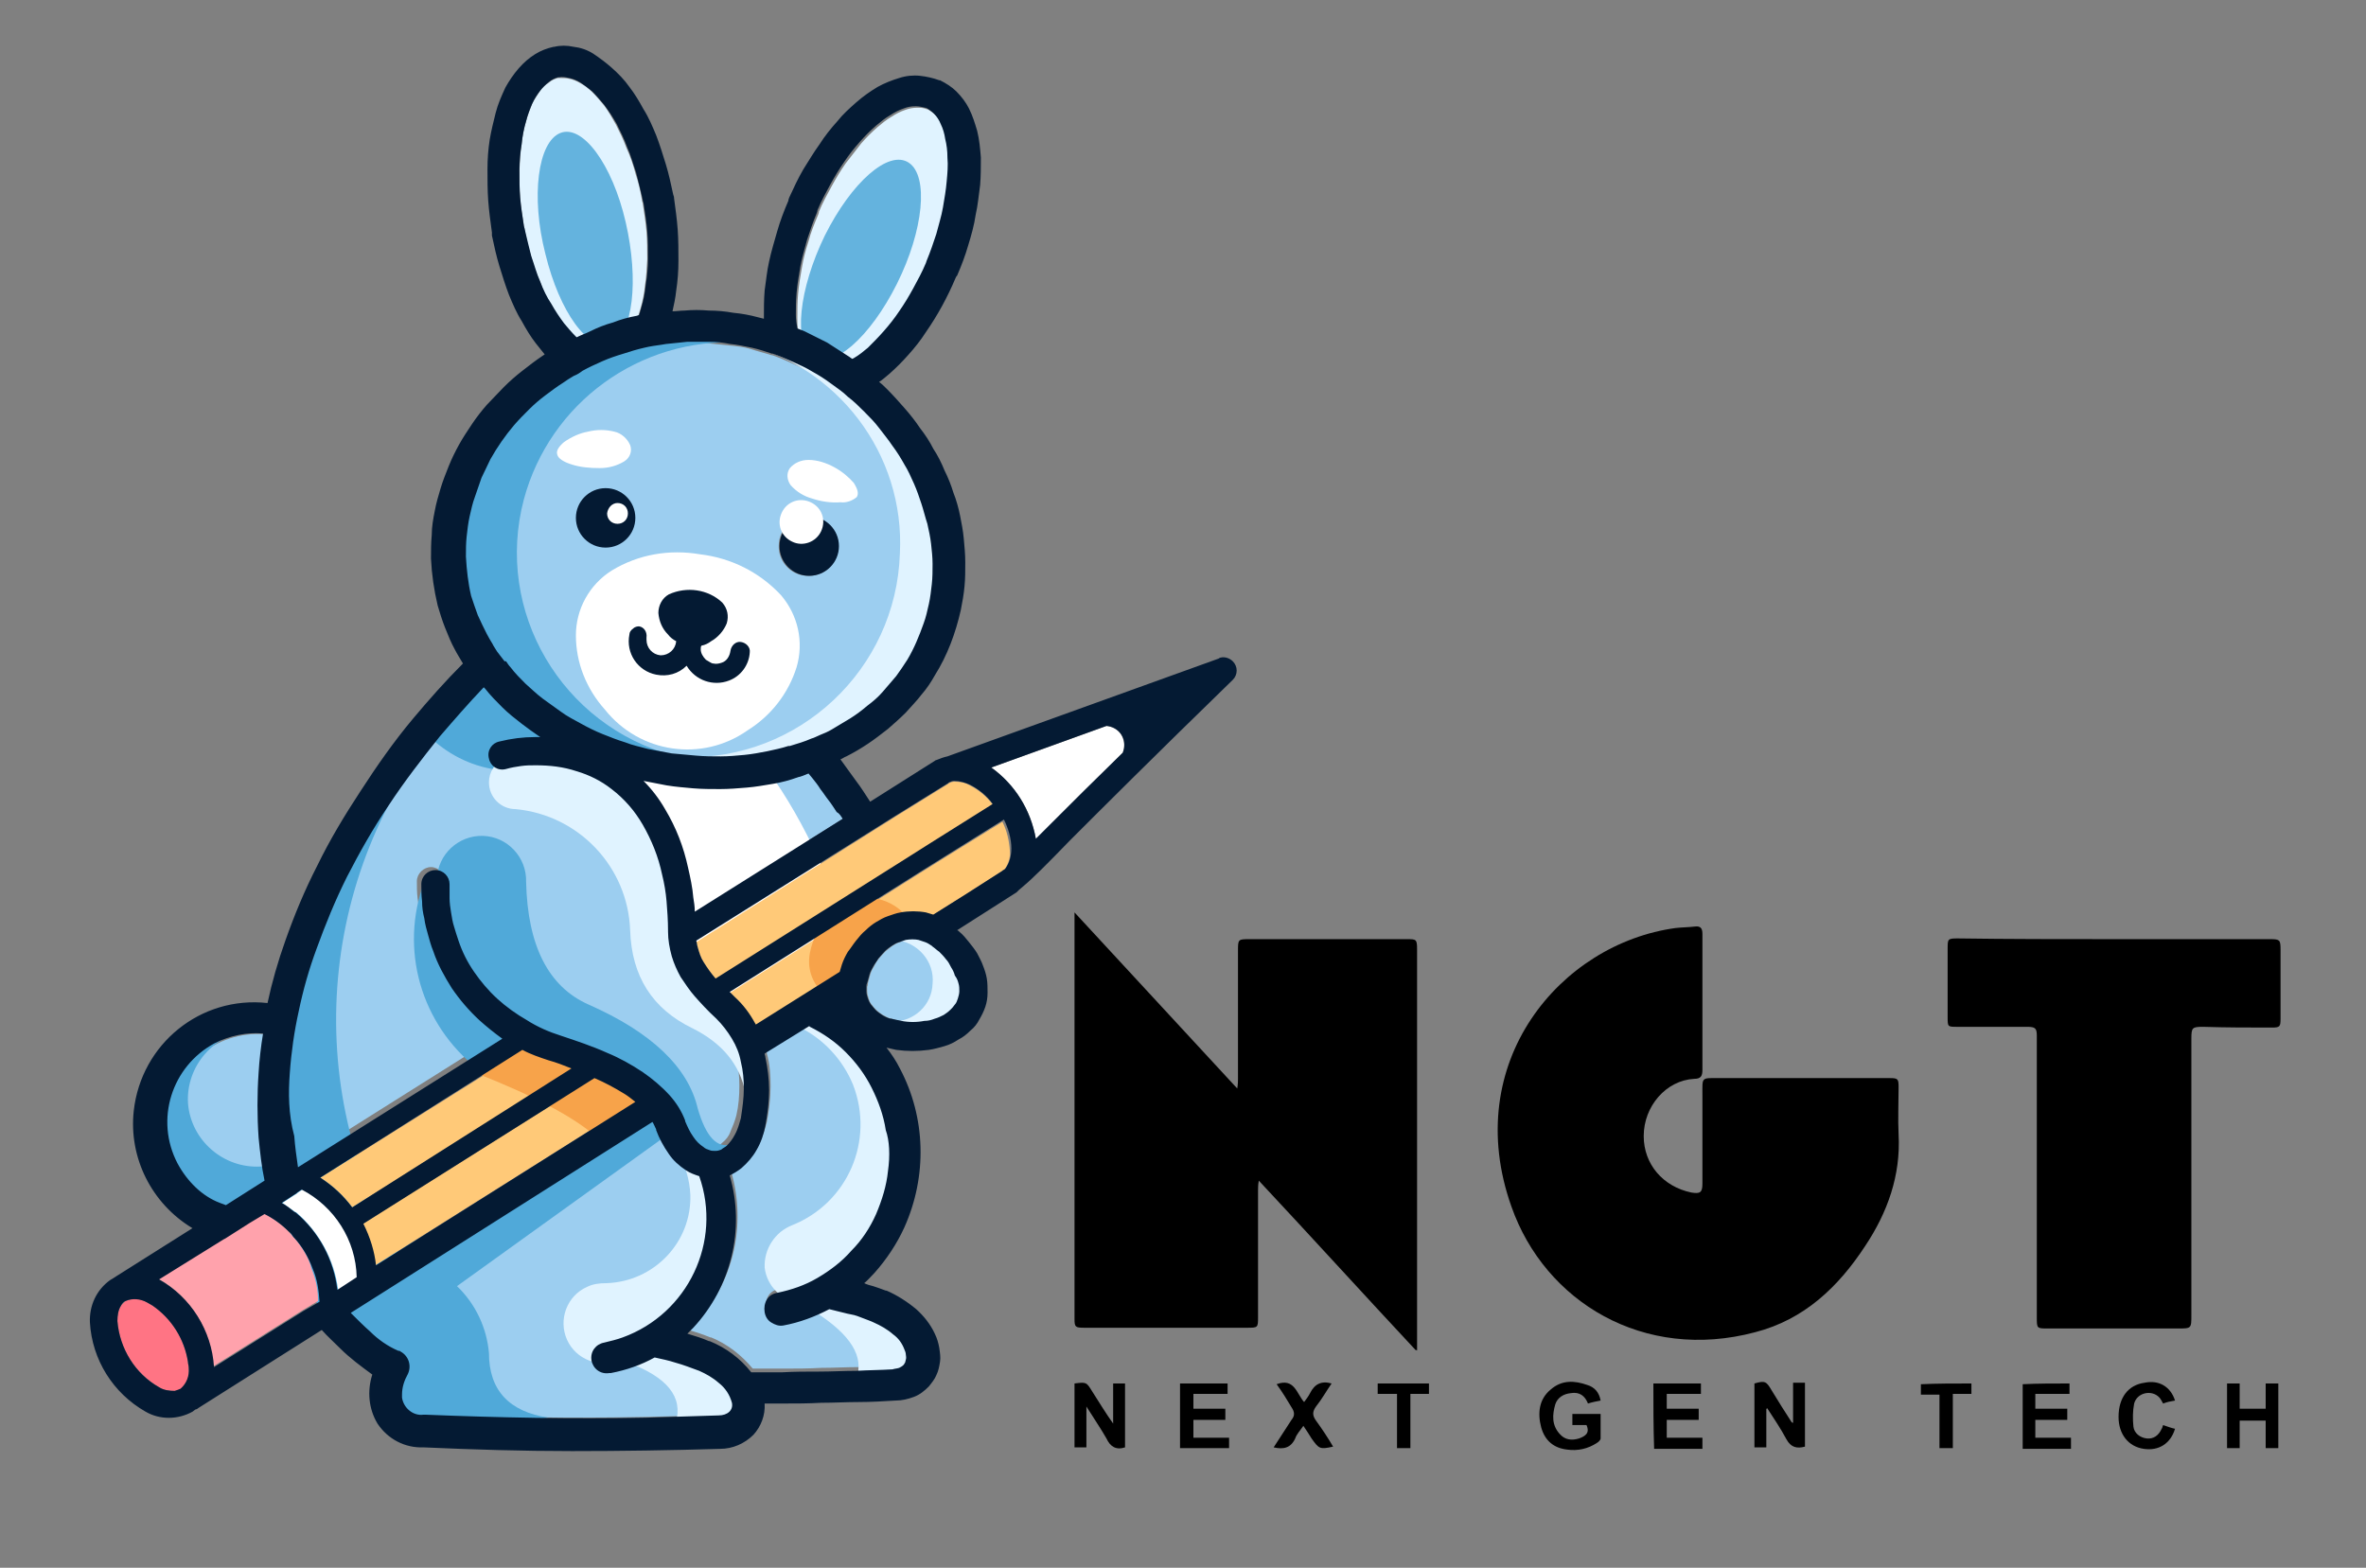 <?xml version="1.0" encoding="utf-8"?>
<!-- Generator: Adobe Illustrator 26.0.2, SVG Export Plug-In . SVG Version: 6.00 Build 0)  -->
<svg version="1.1" id="Layer_1" xmlns="http://www.w3.org/2000/svg" xmlns:xlink="http://www.w3.org/1999/xlink" x="0px" y="0px"
	 viewBox="0 0 318.4 211" style="enable-background:new 0 0 318.4 211;" xml:space="preserve">
<rect x="0" y="0" width="318.4" height="211" fill="#808080" stroke="none"/>
<style type="text/css">
	.st0{fill:#9CCEF0;}
	.st1{fill-rule:evenodd;clip-rule:evenodd;fill:#FFFFFF;}
	.st2{fill:#041A33;}
	.st3{fill-rule:evenodd;clip-rule:evenodd;fill:#50A9D9;}
	.st4{fill-rule:evenodd;clip-rule:evenodd;fill:#E0F3FF;}
	.st5{fill:#E0F3FF;}
	.st6{fill-rule:evenodd;clip-rule:evenodd;fill:#64B3DE;}
	.st7{fill:#FFC978;}
	.st8{fill:#FF7484;}
	.st9{fill:#FFFFFF;}
	.st10{fill:#FFA2AC;}
	.st11{fill-rule:evenodd;clip-rule:evenodd;fill:#F7A34A;}
</style>
<path class="st0" d="M111.7,107.7c-0.4-0.5-0.7-1-1.1-1.5s-0.8-1-1.1-1.5L109,104c-0.5,0.2-0.9,0.3-1.4,0.5
	c-1.1,0.3-2.3,0.6-3.4,0.9c-1.2,0.2-2.3,0.4-3.5,0.5s-2.4,0.2-3.6,0.2s-2.4,0-3.6-0.1s-2.4-0.2-3.6-0.4c-1-0.1-2.1-0.3-3.1-0.6
	c1.1,1.1,2.1,2.4,2.9,3.8c1.4,2.4,2.5,5.1,3.1,7.9c0.3,1.3,0.5,2.7,0.7,4c0.1,0.6,0.1,1.3,0.2,1.9l19.9-12.5c-0.2-0.3-0.4-0.6-0.6-1
	C112.4,108.7,112,108.2,111.7,107.7L111.7,107.7z"/>
<path class="st0" d="M39.5,156.7L67,139.4c-1.1-0.7-2.1-1.6-3.1-2.5c-1.4-1.3-2.6-2.7-3.7-4.3c-1-1.6-1.9-3.2-2.5-5
	c-0.3-0.7-0.5-1.4-0.7-2.2c-0.2-0.7-0.4-1.5-0.5-2.2c-0.1-0.8-0.2-1.5-0.3-2.3s-0.1-1.5-0.1-2.3c0-1,0.9-1.9,1.9-1.9
	s1.9,0.9,1.9,1.9v0.7c0,0.4,0,0.8,0,1.2c0,0.6,0.1,1.3,0.2,1.9c0.1,0.6,0.2,1.3,0.4,1.9s0.4,1.2,0.6,1.9c0.5,1.5,1.3,2.9,2.1,4.2
	c0.9,1.3,1.9,2.5,3.1,3.6s2.6,2.1,4,2.9c1.5,0.9,3,1.6,4.6,2.1l0,0c2.1,0.6,4.2,1.4,6.2,2.3c1.7,0.7,3.3,1.6,4.8,2.6
	c1.3,0.9,2.6,1.9,3.6,3.1c0.9,1,1.6,2.2,2.1,3.4v0.1c0.3,0.8,0.6,1.5,1.1,2.1c0.4,0.5,0.9,1,1.4,1.4c0.3,0.2,0.5,0.3,0.8,0.4
	c0.3,0.1,0.5,0.1,0.8,0.1s0.5-0.1,0.8-0.2c0.3-0.1,0.5-0.3,0.7-0.5c0.5-0.4,0.9-0.9,1.1-1.5c0.3-0.7,0.6-1.4,0.8-2.2
	c0.3-1.3,0.4-2.6,0.4-4c0-1.2-0.1-2.4-0.4-3.6c-0.3-1.1-0.7-2.1-1.2-3.1c-0.6-1-1.3-1.9-2.1-2.7c-1.1-1.1-2.1-2.1-2.9-3
	c-0.7-0.8-1.4-1.7-1.9-2.6c-0.5-0.9-0.9-1.8-1.2-2.8c-0.3-1.1-0.4-2.2-0.5-3.3v-0.1c0-1.4-0.1-2.7-0.2-4c-0.1-1.2-0.3-2.4-0.6-3.6
	c-0.5-2.3-1.4-4.6-2.5-6.6c-1.1-1.8-2.5-3.5-4.2-4.8c-1.4-1.1-3-1.9-4.7-2.4c-1.8-0.5-3.6-0.8-5.5-0.8c-0.7,0-1.4,0.1-2,0.1
	c-0.7,0.1-1.4,0.2-2,0.4c-1,0.2-2-0.4-2.3-1.4c-0.2-1,0.4-2,1.4-2.3c1.6-0.4,3.2-0.6,4.8-0.6h0.7c-0.9-0.6-1.7-1.2-2.5-1.8
	c-0.9-0.7-1.8-1.5-2.6-2.2c-0.8-0.8-1.6-1.6-2.3-2.5l-0.2-0.2c-2.1,2.2-4.1,4.4-5.9,6.6c-2.5,3-4.8,6.1-6.9,9.3
	c-2,3.1-3.9,6.3-5.6,9.6c-1.6,3.1-3,6.4-4.1,9.7c-1,2.8-1.8,5.6-2.4,8.4c-0.6,2.7-1,5.5-1.2,8.3c-0.2,2.7-0.2,5.4,0,8
	C39.1,153.9,39.3,155.3,39.5,156.7L39.5,156.7z"/>
<path class="st1" d="M91.3,94.5c10.1,0,23.9,27,23.2,37.6v0.3c-0.6,0.4-1.1,0.9-1.5,1.4c-2.3,0.9-4.3,2.4-5.8,4.3l-0.6,0.6
	c-0.7,0.5-1.2,1-1.8,1.6c-0.6,0-1.1,0.1-1.7,0.3c-1.2,0.2-2.3,0.6-3.4,1.2c-0.2-0.3-0.4-0.6-0.6-0.9c-0.1-0.1-0.2-0.3-0.3-0.4
	c-0.6-1-1.2-2-1.9-2.9c-0.3-0.9-0.6-1.8-1-2.7l0,0c-0.5-1.3-1.2-2.4-2.2-3.4c-0.4-0.4-0.8-0.8-1.3-1.1c-0.3-0.3-0.7-0.6-1.1-0.8
	c-0.1-0.1-0.3-0.2-0.4-0.3c0.1-0.5,0.2-1.1,0.2-1.7v-0.1c0.1-0.5,0.2-1,0.2-1.5v-3.6c0-1.7-0.6-3.3-1.7-4.5
	c-0.1-0.5-0.2-0.9-0.3-1.3c-0.2-0.8-0.4-1.7-0.8-2.4c-0.1-0.4-0.3-0.8-0.5-1.2l-0.1-0.3c-0.2-0.8-0.6-1.5-1-2.2
	c-0.2-0.5-0.5-1-0.8-1.5c-0.6-1.1-1.5-2.1-2.6-2.9c-0.5-0.5-1-0.9-1.6-1.2c-1.7-1.5-3.9-2.3-6.2-2.4h-0.5
	C79.8,97.3,81.2,94.5,91.3,94.5L91.3,94.5z"/>
<path class="st0" d="M29.8,162c0.3,0.1,0.5,0.2,0.8,0.3l5.2-3.3c-0.4-1.9-0.6-3.9-0.8-5.8c-0.2-2.9-0.3-5.8,0-8.7
	c0.1-1.8,0.3-3.6,0.6-5.3c-6.6-0.5-12.4,4.4-12.9,11C22.2,155.2,25.1,160,29.8,162L29.8,162z"/>
<path class="st0" d="M117.4,145.8c-0.9-1.8-2.1-3.4-3.5-4.8c-1.4-1.4-3-2.5-4.8-3.4l-0.1-0.1l-5.9,3.8c0,0.2,0.1,0.3,0.1,0.5
	c0.4,1.4,0.5,2.9,0.5,4.4c0,1.6-0.2,3.2-0.5,4.8l0,0c-0.3,1.2-0.7,2.3-1.2,3.3c-0.5,0.9-1.2,1.7-2,2.4c-0.5,0.4-1,0.7-1.6,1
	c2.1,7.2,0.3,15-4.9,20.5c-0.3,0.3-0.5,0.5-0.8,0.8c1,0.3,1.9,0.6,2.9,1h0.1c2.2,0.9,4.1,2.4,5.6,4.2h4.1c1.7,0,3.4,0,5.1-0.1
	c1.7,0,3.3-0.1,4.9-0.1s3.3-0.1,4.9-0.2c0.3,0,0.6-0.1,0.9-0.2c0.2-0.1,0.4-0.2,0.6-0.4c0.1-0.1,0.2-0.2,0.2-0.3
	c0.1-0.1,0.1-0.3,0.1-0.4c0-0.2,0-0.4,0-0.7c-0.1-0.3-0.1-0.5-0.2-0.7c-0.4-0.8-0.9-1.4-1.5-2c-0.8-0.7-1.7-1.2-2.6-1.6
	c-0.5-0.2-1-0.4-1.5-0.6c-0.5-0.2-1.1-0.3-1.6-0.5s-1.1-0.3-1.7-0.4c-0.4-0.1-0.8-0.2-1.2-0.3c-2,1.1-4.1,1.8-6.2,2.2l0,0
	c-0.6,0.1-1.1,0-1.6-0.4c-0.5-0.3-0.8-0.8-0.9-1.4c-0.1-0.6,0-1.2,0.3-1.7s0.8-0.8,1.4-0.9c1.9-0.4,3.7-1.1,5.4-2
	c1.7-1,3.3-2.2,4.6-3.7c1.3-1.5,2.4-3.1,3.3-4.9c0.8-1.8,1.4-3.8,1.6-5.8c0.3-2,0.2-4-0.2-6C119,149.6,118.4,147.6,117.4,145.8
	L117.4,145.8z"/>
<path class="st0" d="M96.6,185.9c-0.8-0.7-1.7-1.2-2.6-1.6c-1-0.4-2.1-0.8-3.2-1.1c-0.9-0.3-1.9-0.5-2.8-0.7c-1.9,1-3.9,1.7-5.9,2.1
	c-1.1,0.3-2.2-0.4-2.5-1.6c-0.3-1.1,0.4-2.2,1.6-2.5c0.1,0,0.1,0,0.2,0c9.2-1.7,15.3-10.6,13.5-19.8c-0.2-0.9-0.4-1.7-0.7-2.5
	c-0.6-0.2-1.2-0.5-1.8-0.8c-0.9-0.6-1.7-1.3-2.3-2.2c-0.7-1-1.3-2-1.7-3.2v-0.1c-0.1-0.3-0.3-0.6-0.5-1l-40.8,25.7
	c0.9,0.9,1.8,1.8,2.6,2.5c1.1,1.1,2.4,2,3.8,2.6c1.2,0.3,1.8,1.6,1.5,2.8c0,0.1-0.1,0.2-0.1,0.3c-0.5,0.9-0.7,1.8-0.8,2.8
	c0,1.4,1.1,2.6,2.5,2.7c0.1,0,0.2,0,0.4,0h0.1c9.9,0.5,19.9,0.6,29.8,0.4c3.3-0.1,6.6-0.1,9.7-0.3c1.2,0,2-0.7,1.7-1.9
	C98.1,187.5,97.5,186.5,96.6,185.9L96.6,185.9z"/>
<path class="st0" d="M63.5,80.2c0.2,0.9,0.5,1.7,0.9,2.6c0.3,0.8,0.7,1.7,1.2,2.5c0.3,0.5,0.5,1,0.8,1.4l0.1,0.2
	c0.2,0.3,0.3,0.5,0.5,0.8c0.3,0.5,0.6,0.9,1,1.3l0.1,0.2c0.2,0.3,0.4,0.5,0.6,0.8c0.6,0.8,1.3,1.5,2,2.2s1.5,1.3,2.3,2
	c0.8,0.6,1.6,1.2,2.5,1.8c0.9,0.6,1.8,1.1,2.7,1.6c0.9,0.5,1.9,0.9,2.9,1.4c1,0.4,2,0.8,3,1.1c1,0.3,2.1,0.6,3.1,0.9
	c1.1,0.2,2.1,0.4,3.2,0.6s2.2,0.3,3.3,0.3c1.1,0.1,2.2,0.1,3.3,0.1c1.1,0,2.1-0.1,3.2-0.2s2.1-0.3,3.1-0.5s1.9-0.4,2.8-0.7h0.2
	c1-0.3,2-0.6,2.9-1c0.4-0.2,0.8-0.4,1.2-0.5c0.4-0.2,1-0.5,1.5-0.7c0.9-0.5,1.7-1,2.5-1.5s1.6-1.1,2.3-1.7c0.7-0.6,1.4-1.2,2.1-1.9
	c0.6-0.7,1.2-1.4,1.8-2.1c0.6-0.7,1.1-1.5,1.5-2.2c1.4-2.3,2.4-4.8,2.9-7.5c0.2-0.9,0.3-1.8,0.4-2.7c0.1-0.9,0.1-1.8,0.1-2.7
	c0-0.9-0.1-1.8-0.2-2.7c-0.1-0.9-0.3-1.8-0.5-2.7c-0.2-0.9-0.5-1.8-0.8-2.7c-0.3-0.9-0.6-1.8-1-2.7c-0.4-0.9-0.8-1.7-1.3-2.6
	c-0.5-0.8-1-1.7-1.6-2.5s-1.2-1.6-1.8-2.4c-0.6-0.8-1.3-1.5-2-2.2s-1.4-1.4-2.2-2c-0.8-0.6-1.5-1.2-2.4-1.8
	c-0.8-0.6-1.7-1.1-2.5-1.6s-1.7-0.9-2.6-1.3c-0.9-0.4-1.8-0.8-2.7-1.1h-0.1c-0.9-0.3-1.8-0.5-2.7-0.8s-1.9-0.4-2.9-0.5
	s-2-0.2-2.9-0.3c-1-0.1-2-0.1-2.9,0c-1,0.1-2,0.1-2.9,0.3L89,46.6c-0.8,0.1-1.6,0.3-2.3,0.4c-1,0.2-1.9,0.5-2.8,0.8s-1.9,0.7-2.8,1
	c-0.9,0.4-1.8,0.8-2.7,1.3c-0.4,0.2-0.8,0.4-1.2,0.7c-0.4,0.2-0.9,0.6-1.4,0.9c-0.8,0.5-1.6,1.1-2.4,1.7c-0.8,0.6-1.5,1.3-2.2,1.9
	c-0.7,0.7-1.4,1.4-2,2.1c-0.6,0.7-1.2,1.5-1.7,2.2c-0.5,0.8-1,1.6-1.5,2.4c-0.5,0.8-0.9,1.6-1.2,2.5c-0.4,0.8-0.7,1.7-0.9,2.6
	c-0.3,0.9-0.5,1.7-0.7,2.6s-0.3,1.8-0.4,2.7C62.5,74.9,62.7,77.7,63.5,80.2L63.5,80.2z M108.9,69.5c2.2,0,4,1.9,3.9,4.1
	c0,2.2-1.9,4-4.1,3.9c-2.2,0-4-1.9-3.9-4.1c0-1.1,0.5-2.1,1.2-2.8C106.9,69.9,107.9,69.5,108.9,69.5z M103.3,91.3L103.3,91.3
	C103.2,91.2,103.3,91.2,103.3,91.3L103.3,91.3z M86.2,84.4c0.7,0.1,1.2,0.8,1,1.5C87,87,87.7,88,88.8,88.2h0.1c0.2,0,0.4,0,0.5,0
	c0.4-0.1,0.7-0.2,1-0.4c0.4-0.4,0.7-0.9,0.7-1.4c-0.4-0.3-0.8-0.6-1.1-0.9c-0.8-0.8-1.2-1.8-1.3-2.9c0-1,0.5-2,1.4-2.5
	c2.4-1.1,5.2-0.7,7.1,1c0.7,0.7,1,1.8,0.6,2.8s-1.1,1.9-2.1,2.4c-0.4,0.3-0.9,0.4-1.3,0.6c0,0.2-0.1,0.4-0.1,0.5
	c0,0.5,0.3,1.1,0.7,1.4c0.1,0.1,0.3,0.2,0.5,0.3c0.2,0.1,0.3,0.1,0.5,0.2c0.4,0.1,0.7,0,1.1-0.1c0.3-0.1,0.6-0.3,0.8-0.6
	c0.2-0.3,0.3-0.6,0.4-1c0.1-0.7,0.7-1.2,1.4-1.2c0.7,0.1,1.2,0.7,1.2,1.4c-0.2,1.7-1.3,3.2-2.8,3.8c-0.8,0.3-1.6,0.4-2.5,0.3
	c-0.4-0.1-0.8-0.2-1.1-0.4c-0.7-0.3-1.2-0.8-1.7-1.3c-0.1-0.2-0.3-0.4-0.4-0.6c-1.8,1.8-4.7,1.7-6.4,0c-1.1-1.1-1.5-2.6-1.2-4.1
	c0.1-0.3,0.3-0.6,0.5-0.8C85.5,84.4,85.9,84.3,86.2,84.4L86.2,84.4z M81.6,65.7c0-2.2-1.8-3.9-3.9-3.9c-2.2,0-3.9,1.8-3.9,3.9
	c0,2.2,1.8,3.9,3.9,3.9C79.8,69.6,81.6,67.9,81.6,65.7L81.6,65.7z"/>
<circle class="st2" cx="108.9" cy="73.5" r="4"/>
<circle class="st2" cx="81.5" cy="69.7" r="4"/>
<g>
	<path class="st1" d="M94.2,74.6c4.2,0.5,8,2.4,10.9,5.5c2.3,2.7,3.1,6.3,2.1,9.7c-1.1,3.5-3.4,6.5-6.6,8.5
		c-6.1,4.3-14.5,3.1-19.2-2.8c-2.5-2.8-3.9-6.3-3.9-10c0-3.5,1.8-6.8,4.8-8.7C85.9,74.6,90.1,73.9,94.2,74.6"/>
	<path class="st1" d="M112.3,62.9c-1.1-0.6-2.3-1-3.5-1c-1,0-1.9,0.4-2.5,1.1c-0.5,0.7-0.4,1.6,0.1,2.3c0.8,0.9,1.8,1.5,2.9,1.8
		c1.2,0.4,2.5,0.6,3.8,0.5c0.8,0.1,1.6-0.2,2.2-0.7c0.3-0.5,0.1-1.1-0.4-1.9C114.3,64.3,113.4,63.5,112.3,62.9"/>
	<path class="st1" d="M79.1,58.1c1.2-0.3,2.4-0.3,3.6,0c0.9,0.2,1.7,0.9,2.1,1.8c0.3,0.8,0,1.7-0.8,2.2c-1,0.6-2.1,0.9-3.3,0.9
		c-1.3,0-2.6-0.1-3.8-0.5c-1-0.3-1.8-0.8-1.9-1.3c-0.2-0.5,0.2-1.1,0.9-1.7C76.9,58.8,78,58.3,79.1,58.1"/>
	<path class="st1" d="M110.5,71.5c0.7-1.5,0.1-3.2-1.4-3.9c-1.5-0.7-3.2-0.1-3.9,1.4c-0.7,1.5-0.1,3.2,1.4,3.9
		C108,73.6,109.8,73,110.5,71.5"/>
	<path class="st1" d="M83.1,67.7c0.8,0,1.4,0.6,1.4,1.4s-0.6,1.4-1.4,1.4s-1.4-0.6-1.4-1.4l0,0C81.8,68.3,82.4,67.7,83.1,67.7"/>
	<path class="st3" d="M66.9,162.2c-6.4,2.3-10.9,4.4-13.3,6.3c-13.6-23.6-10.4-53.3,8-73.5C37,123.3,30.1,151.8,44,178.1
		c0.4-0.6,0.9-1.2,1.4-1.7l8,7.9c-0.7,4.7,1.3,7.7,6,8.8l14.4-2.3c-5.3-0.8-8-3.7-8-8.7c-0.3-3.4-1.8-6.6-4.3-9l29.2-21l-2.7-3.9
		L66.9,162.2z M53.4,171c0.8-0.7,1.7-1.3,2.6-1.8c0.4-0.3,0.7-0.5,1.1-0.8c1.1-1.1,2.6-2,4.1-2.4l-16,10.6c0.7-0.8,1.6-1.4,2.5-1.9
		c0.8-0.7,1.7-1.3,2.7-1.8c0.2-0.1,0.3-0.2,0.5-0.3c0.3-0.3,0.7-0.5,1-0.8C52.5,171.5,53,171.2,53.4,171L53.4,171z"/>
	<path class="st3" d="M39.2,155.7l-1.2,8.6c-7,1.7-14-2.6-15.7-9.6s2.6-14,9.6-15.7c0.6-0.1,1.3-0.3,1.9-0.3c-5,0.4-8.8,4.8-8.5,9.8
		c0.4,5,4.8,8.8,9.8,8.5C36.6,156.8,38,156.4,39.2,155.7"/>
	<path class="st3" d="M79.8,101.8v-1.6C70,88.5,62.9,88.4,58.5,99.8c2.7,2.3,6,3.7,9.5,3.9L79.8,101.8"/>
	<path class="st3" d="M90.9,153.4c4.7,3.4,7.1,3.6,7.5,0.6c-1.9,0.6-3.4-1-4.5-4.8c-1.3-5.6-6.3-10.3-14.7-14
		c-5.4-2.4-8.2-7.9-8.4-16.5c0.1-3.3-2.5-6.1-5.8-6.2c-3.3-0.1-6.1,2.5-6.2,5.8c0,0.2,0,0.4,0,0.6c0,2.5,0.3,5.1,0.8,7.5
		c-1.2-2.2-2.1-4.5-2.8-6.9c-3,9.2,0.3,19.2,8.2,24.9l6.3-4.5c-0.3-0.2-0.6-0.4-0.9-0.6c1.8,0.7,3.7,1.1,5.6,1.4
		C84.8,144.9,89.8,149.1,90.9,153.4"/>
	<path class="st4" d="M99.6,46.1c3.5-0.2,6.9,0.1,10.2,1.1c1,0.7,2.1,1.1,3.3,1.2c1.6,0.7,3.2,1.6,4.6,2.6c0.2,0.3,0.3,0.6,0.5,0.8
		l0.1,0.2c0.4,0.7,0.8,1.4,1.2,2.1c0.1,0.2,0.2,0.4,0.3,0.6c0.3,0.6,0.6,1.1,1,1.6c0.2,0.4,0.4,0.8,0.7,1.1c0.2,0.5,0.5,0.9,0.9,1.4
		l0.4,0.6c0.4,0.5,0.9,1,1.4,1.4c0.1,0.1,0.2,0.2,0.3,0.3c-0.1,1.2,0,2.4,0.4,3.6c0.2,0.4,0.3,0.9,0.4,1.4c0.1,0.4,0.2,0.8,0.3,1.2
		l0.1,0.4c0.2,0.7,0.2,1.4,0.4,2.1c0.1,0.5,0.2,1,0.4,1.5l0.3,1l0.1,0.5c0,0.1,0,0.2,0,0.3c0,0.6,0.1,1.3,0.3,1.9
		c0,0.5,0.1,1,0.2,1.5c-0.1,0.7-0.1,1.3,0,2l-1,6.8l0.3-0.6c-0.3,0.6-0.5,1.3-0.6,2c-0.3,0.7-0.5,1.4-0.6,2.1l-0.3,0.7
		c-0.2,0.6-0.4,1.2-0.5,1.9c-7.4,10.4-20.7,14.7-32.8,10.5c15.6,0.5,28.7-11.8,29.2-27.4C121.8,61.1,112.7,49.2,99.6,46.1"/>
	<path class="st3" d="M99.6,46.1c-14.9-5.6-31.4,2-37,16.8c-5.6,14.9,2,31.4,16.8,37c3.6,1.4,7.5,2,11.3,1.8
		c-15.1-4-24.2-19.4-20.2-34.5C74,54.2,86.1,45.4,99.6,46.1"/>
</g>
<path class="st5" d="M75.8,43.6c0.5,0.6,1,1.2,1.6,1.8l0.1,0.1c0.6-0.3,1.2-0.6,1.8-0.8c1-0.4,2.1-0.8,3.1-1.2
	c1.1-0.3,2.1-0.6,3.2-0.9l0.3-0.1c0.1-0.3,0.2-0.7,0.3-1c0.3-1,0.5-2.1,0.6-3.1c0.2-1.2,0.2-2.3,0.3-3.5c0-1.2,0-2.5-0.1-3.7
	s-0.3-2.5-0.5-3.8L86.4,27l0,0c-0.2-1.3-0.5-2.5-0.9-3.7c-0.3-1.2-0.7-2.3-1.2-3.4c-0.4-1.1-0.9-2.1-1.4-3.1c-0.5-0.9-1-1.8-1.6-2.6
	c-0.5-0.6-1-1.2-1.6-1.8c-0.5-0.5-1-0.9-1.6-1.2c-0.5-0.3-1-0.5-1.5-0.6c-0.4-0.1-0.9-0.1-1.4-0.1h-0.1c-0.4,0.1-0.9,0.3-1.2,0.6
	c-0.5,0.3-0.9,0.7-1.2,1.1c-0.4,0.6-0.8,1.2-1.1,1.8c-0.3,0.8-0.6,1.5-0.8,2.3c-0.3,1-0.5,2.1-0.6,3.1c-0.2,1.2-0.2,2.3-0.3,3.5
	c0,1.2,0,2.5,0.1,3.7s0.3,2.5,0.5,3.8l0.1,0.4v0.1c0.2,1.2,0.5,2.5,0.9,3.7c0.3,1.2,0.7,2.3,1.2,3.4c0.4,1.1,0.9,2.1,1.4,3.1
	C74.7,41.9,75.2,42.8,75.8,43.6L75.8,43.6z"/>
<path class="st5" d="M107.4,44.4c0.3,0.1,0.7,0.3,1,0.4c1,0.4,2,0.9,3,1.5c1,0.5,1.9,1.1,2.8,1.8c0.2,0.1,0.4,0.3,0.6,0.4l0.2-0.1
	c0.7-0.4,1.3-0.9,1.9-1.4c0.8-0.7,1.5-1.4,2.2-2.2c0.7-0.9,1.4-1.8,2.1-2.7c0.7-1,1.3-2,1.9-3.1s1.1-2.2,1.7-3.4l0.1-0.3
	c0.5-1.2,1-2.4,1.3-3.6c0.4-1.2,0.7-2.4,0.9-3.6c0.2-1.1,0.4-2.3,0.5-3.5c0.1-1.1,0.1-2.1,0.1-3.2c0-0.8-0.1-1.7-0.3-2.5
	c-0.1-0.7-0.3-1.3-0.6-2c-0.2-0.5-0.5-1-0.9-1.4c-0.3-0.3-0.7-0.6-1.1-0.8h-0.1c-0.4-0.2-0.9-0.2-1.3-0.2c-0.5,0-1.1,0.1-1.6,0.3
	c-0.6,0.2-1.2,0.5-1.8,0.9c-0.7,0.4-1.3,0.9-1.9,1.4c-0.8,0.7-1.5,1.4-2.2,2.2c-0.7,0.9-1.4,1.8-2.1,2.7c-0.7,1-1.3,2-1.9,3.1
	s-1.2,2.2-1.7,3.4v0.1l-0.1,0.3c-0.5,1.2-1,2.4-1.3,3.6c-0.4,1.2-0.7,2.4-0.9,3.6c-0.2,1.1-0.4,2.3-0.5,3.5
	c-0.1,1.1-0.1,2.1-0.1,3.2C107.3,43.3,107.3,43.8,107.4,44.4L107.4,44.4z"/>
<path class="st6" d="M122.3,21.9c-2.7-1.8-7.7,2.6-11.3,9.8c-3.5,7.2-4.3,14.5-1.6,16.3c2.7,1.8,7.7-2.6,11.3-9.8
	C124.3,31,125,23.7,122.3,21.9"/>
<path class="st6" d="M75.4,17.9c3-1.2,7,4.2,8.8,12s1,15.1-2,16.3c-3,1.2-6.9-4.2-8.8-12C71.4,26.4,72.4,19.1,75.4,17.9"/>
<path class="st7" d="M85.5,148.3c-0.5-0.4-1-0.8-1.5-1.1c-1.3-0.8-2.6-1.5-4-2.1l-31.2,19.6c0.9,1.7,1.5,3.6,1.7,5.6L85.5,148.3z"/>
<path class="st7" d="M73.9,142.8c-1.2-0.4-2.4-0.9-3.5-1.4l-27.3,17.1c1.7,1.1,3.1,2.4,4.3,4L77,143.9
	C76.1,143.5,75,143.2,73.9,142.8L73.9,142.8z"/>
<path class="st7" d="M93.9,127.6c0.2,0.7,0.4,1.4,0.8,2c0.5,0.8,1,1.5,1.6,2.2l25.7-16.2l3-1.9l8.6-5.4c-0.8-1.1-1.9-2-3.1-2.6
	c-0.6-0.4-1.4-0.5-2.1-0.5c-0.2,0-0.5,0.1-0.7,0.2l-0.1,0.1l-7.1,4.4l-26.8,16.9C93.8,127,93.8,127.3,93.9,127.6L93.9,127.6z"/>
<path class="st8" d="M23.7,179c-0.8-1.3-1.9-2.5-3.2-3.3c-0.2-0.1-0.5-0.3-0.7-0.4c-0.9-0.6-1.9-0.6-2.9-0.2
	c-0.2,0.2-0.4,0.4-0.6,0.6c-0.4,0.6-0.5,1.4-0.5,2.1c0.3,3.7,2.3,7,5.6,8.9c0.6,0.4,1.4,0.5,2.1,0.5c0.3,0,0.5-0.1,0.8-0.2
	c0.8-0.7,1.2-1.7,1.1-2.7c0-0.3,0-0.5-0.1-0.8C25.1,181.8,24.5,180.3,23.7,179z"/>
<path class="st0" d="M128.1,130.2c-0.2-0.4-0.5-0.7-0.7-1.1c-0.3-0.3-0.6-0.7-0.9-1s-0.6-0.5-0.9-0.7l-0.1-0.1
	c-0.3-0.2-0.6-0.3-0.9-0.5c-0.3-0.1-0.6-0.2-0.9-0.3c-0.6-0.1-1.2-0.1-1.7,0c-0.3,0.1-0.6,0.2-0.9,0.3c-0.3,0.1-0.7,0.3-1,0.5
	s-0.6,0.5-0.9,0.7c-0.3,0.3-0.6,0.6-0.9,1c-0.3,0.3-0.5,0.7-0.7,1.1c-0.2,0.3-0.4,0.7-0.5,1.1c-0.1,0.4-0.2,0.7-0.3,1.1
	c0,0.2,0,0.3-0.1,0.5c0,0.2,0,0.4,0,0.6c0,0.3,0.1,0.7,0.2,1s0.2,0.6,0.4,0.8c0.2,0.3,0.4,0.5,0.6,0.7c0.3,0.3,0.6,0.5,0.9,0.7
	c0.4,0.2,0.7,0.4,1.1,0.5h0.1c0.5,0.2,0.9,0.3,1.4,0.3c1,0.2,2.1,0.2,3.1,0c0.5-0.1,0.9-0.2,1.4-0.3c0.4-0.1,0.8-0.3,1.2-0.5
	c0.3-0.2,0.6-0.4,0.9-0.7c0.2-0.2,0.4-0.5,0.6-0.7c0.2-0.3,0.3-0.5,0.4-0.8c0.1-0.3,0.2-0.6,0.2-1s0-0.7-0.1-1
	c-0.1-0.4-0.2-0.7-0.3-1.1C128.5,130.8,128.4,130.5,128.1,130.2L128.1,130.2z"/>
<path class="st9" d="M150.9,98.9c-0.4-0.7-1.2-1.1-2-1.2l-15.5,5.6c3.2,2.3,5.3,5.7,6,9.6l2.3-2.3c2.4-2.4,5.5-5.5,9.4-9.3
	C151.4,100.5,151.3,99.6,150.9,98.9L150.9,98.9z"/>
<path class="st10" d="M40.8,168.2c-0.4-0.6-0.8-1.2-1.3-1.7l-0.1-0.1c-0.2-0.3-0.5-0.5-0.7-0.8c-0.9-0.9-2-1.7-3.2-2.3l-2,1.2
	l-3.3,2.1l-0.2,0.1l-8.7,5.4c4.3,2.4,7.1,6.9,7.4,11.8l12.1-7.6l2-1.2c0-1.5-0.3-3-0.9-4.4C41.7,169.8,41.3,169,40.8,168.2
	L40.8,168.2z"/>
<path class="st9" d="M46,165c-1.3-2.1-3.1-3.8-5.3-4.9l-0.6,0.4l-0.1,0.1l-2,1.3c0.6,0.4,1.1,0.8,1.7,1.2l0.2,0.1
	c3.1,2.7,5.1,6.4,5.6,10.4l2.7-1.7C48,169.4,47.3,167,46,165L46,165z"/>
<path class="st7" d="M127,115.5l-3.2,2l-25.7,16.2l0.7,0.7c1,1,1.9,2.2,2.7,3.5c0,0.1,0.1,0.2,0.1,0.2L113,131
	c0.1-0.3,0.2-0.7,0.3-1c0.2-0.6,0.5-1.1,0.8-1.7c0.3-0.5,0.7-1.1,1.1-1.5c0.4-0.5,0.8-1,1.3-1.4c0.4-0.4,0.9-0.8,1.4-1.2
	c0.5-0.3,1-0.6,1.5-0.8c0.5-0.2,1.1-0.4,1.7-0.5c1.1-0.2,2.3-0.2,3.4,0c0.3,0.1,0.7,0.2,1,0.3l4.3-2.7l5-3.2l0.1-0.1
	c0.1-0.1,0.2-0.1,0.3-0.2c0.5-0.7,0.8-1.6,0.7-2.5c-0.1-1.4-0.4-2.7-1-3.9L127,115.5z"/>
<path class="st2" d="M103.1,91.2L103.1,91.2C103.3,91.2,103.2,91.2,103.1,91.2z"/>
<path class="st2" d="M85.2,84.6c-0.3,0.2-0.5,0.5-0.5,0.8c-0.5,2.5,1.1,4.9,3.6,5.4c1.5,0.3,3-0.1,4.1-1.2c1.2,2,3.6,2.8,5.7,2
	c1.6-0.6,2.7-2.1,2.8-3.8c0.1-0.7-0.5-1.3-1.2-1.4s-1.3,0.5-1.4,1.2s-0.5,1.4-1.2,1.6c-0.3,0.1-0.7,0.2-1.1,0.1
	c-0.2,0-0.3-0.1-0.5-0.2s-0.3-0.2-0.5-0.3c-0.4-0.4-0.7-0.9-0.7-1.4c0-0.2,0-0.4,0.1-0.5c0.5-0.1,0.9-0.3,1.3-0.6
	c0.9-0.5,1.7-1.4,2.1-2.4c0.3-1,0.1-2-0.6-2.8c-1.9-1.8-4.8-2.2-7.2-1.1c-0.9,0.5-1.4,1.5-1.4,2.5c0.1,1.1,0.5,2.1,1.3,2.9
	c0.3,0.4,0.7,0.7,1.1,0.9c-0.1,1.1-1,1.9-2.1,1.9c-1.1-0.1-1.9-1-1.9-2.1c0-0.1,0-0.2,0-0.3c0.1-0.7-0.3-1.4-1-1.5
	C85.9,84.3,85.5,84.3,85.2,84.6L85.2,84.6z"/>
<path class="st11" d="M116.9,120.8c1.7,0.1,3.4,0.8,4.6,2c-0.1,0.1-0.3,0.2-0.4,0.3c-1.5,1-2.8,2.4-3.7,4c-0.4,0.7-0.7,1.6-0.8,2.4
	c-0.4,0.7-0.9,1.3-1.5,1.9l-0.2,0.2c-0.2,0.2-0.4,0.4-0.6,0.6c-0.4,0.4-0.8,0.9-1.2,1.4c-0.3,0.4-0.5,0.7-0.8,1.1
	c-0.6-0.3-1.2-0.7-1.7-1.2c-1.4-1.4-2-3.3-1.6-5.3s1.4-3.9,2.9-5.3C113.4,121.7,115.1,120.9,116.9,120.8"/>
<path class="st11" d="M80.1,152.9l8.2-3.5c-1.2-3.5-7.4-7-18.5-10.4c-0.1-0.7-2,1.1-5.8,5.4C71.9,147.5,77.3,150.4,80.1,152.9"/>
<path class="st4" d="M110.3,137c10,4.2,14.7,15.6,10.5,25.6c-1,2.3-2.3,4.4-4.1,6.2c-3.7,4.2-2,7.2,5,9c2.1,1.4,2.6,4.3,1.2,6.4
	c-1.4,2.1-4.3,2.6-6.4,1.2c-0.4-0.3-0.7-0.6-1-0.9c0.4-3-2.2-6-7.8-9.1c-2.5-0.3-4.5-2.3-4.8-4.8c-0.1-2.5,1.4-4.8,3.7-5.7
	c7.5-3,11.1-11.4,8.2-18.9c-1.4-3.4-4-6.2-7.3-7.8C108.5,135.9,109.5,135.6,110.3,137"/>
<path class="st4" d="M97.3,161c-1,6.5-2.7,12.8-5.3,18.9c3.5,1.4,6.5,4.2,9.2,8.4c-0.8,3.3-4.1,4.1-10.1,2.5
	c0.6-3.3-1.9-5.9-7.7-7.8c-2.7,1.2-5.9,0-7.1-2.7s0-5.9,2.7-7.1c0.8-0.4,1.7-0.5,2.6-0.5c6.4-0.2,11.5-5.5,11.3-11.9
	c-0.1-2.1-0.7-4.1-1.8-5.9C95.5,156.6,97.5,158.6,97.3,161"/>
<path class="st4" d="M91.9,128.3c7.5,9,10.3,15.3,8.4,18.8c-0.7-3.8-3.1-6.7-7.1-8.7c-5.4-2.6-8.2-7-8.4-13.2
	c-0.3-8.5-6.9-15.5-15.4-16.3c-2,0-3.6-1.6-3.6-3.6c0-1.4,0.8-2.6,2-3.2c8.3-1.6,16.8,2.1,21.2,9.4L91.9,128.3"/>
<path class="st4" d="M120.1,137.5c2.9,2,6.9,1.2,8.9-1.8c2-2.9,1.2-6.9-1.8-8.9c-2-1.3-4.6-1.5-6.7-0.3c3,0.3,5.3,2.9,5,5.9
	C125.4,135.3,123,137.5,120.1,137.5"/>
<path class="st2" d="M164.1,88.6c-1.4,0.5-14.4,5.2-36.6,13.2c-0.5,0.1-1,0.3-1.5,0.5c-0.1,0-0.2,0.1-0.2,0.1l-8.7,5.5
	c-0.6-0.9-1.2-1.9-1.9-2.8c-0.7-1-1.4-1.9-2.1-2.9c0.3-0.1,0.5-0.3,0.8-0.4c1-0.5,2-1.1,2.9-1.7s1.8-1.3,2.7-2
	c0.8-0.7,1.6-1.4,2.4-2.2c0.7-0.8,1.5-1.6,2.1-2.4c0.7-0.8,1.3-1.7,1.8-2.6c1.7-2.7,2.8-5.7,3.5-8.8c0.2-1,0.4-2.1,0.5-3.2
	c0.1-1,0.1-2.1,0.1-3.2s-0.1-2.1-0.2-3.2c-0.1-1.1-0.3-2.1-0.5-3.1s-0.5-2.1-0.9-3.1c-0.3-1-0.7-2-1.2-3c-0.4-1-0.9-2-1.5-2.9
	c-0.5-1-1.1-1.9-1.8-2.8c-0.6-0.9-1.3-1.8-2.1-2.7c-0.7-0.8-1.5-1.7-2.3-2.5c-0.4-0.4-0.7-0.7-1.1-1c0.5-0.3,0.9-0.7,1.4-1.1
	c0.9-0.8,1.7-1.6,2.5-2.5c0.9-1,1.7-2,2.4-3.1c1.6-2.3,2.9-4.7,4-7.3l0.1-0.2l0.1-0.1c0.6-1.4,1.1-2.7,1.5-4.1
	c0.4-1.3,0.8-2.7,1-4.1c0.3-1.3,0.4-2.6,0.6-4c0.1-1.2,0.1-2.5,0.1-3.7c-0.1-1.2-0.2-2.4-0.5-3.6c-0.3-1-0.6-2-1.1-3
	c-0.4-0.8-1-1.6-1.7-2.3c-0.6-0.6-1.4-1.1-2.2-1.5h-0.1c-0.8-0.3-1.7-0.5-2.6-0.6s-1.9,0-2.8,0.3c-1,0.3-2,0.7-2.9,1.2
	c-1,0.6-2,1.3-2.9,2.1c-0.9,0.8-1.8,1.6-2.5,2.5c-0.9,1-1.7,2-2.4,3.1c-0.8,1.1-1.5,2.3-2.2,3.4c-0.7,1.2-1.3,2.5-1.9,3.8l-0.1,0.3
	V27c-0.6,1.4-1.1,2.7-1.5,4.1s-0.8,2.7-1.1,4.1c-0.3,1.3-0.4,2.6-0.6,3.9c-0.1,1.2-0.1,2.5-0.1,3.7v0.1c-0.3-0.1-0.5-0.1-0.8-0.2
	c-1.1-0.3-2.2-0.5-3.3-0.6c-1.1-0.2-2.2-0.3-3.3-0.3c-1.1-0.1-2.2-0.1-3.3,0c-0.5,0-1.1,0.1-1.6,0.1c0.2-0.9,0.4-1.8,0.5-2.8
	c0.2-1.3,0.3-2.6,0.3-4s0-2.8-0.1-4.2c-0.1-1.4-0.3-2.8-0.5-4.3v-0.1l-0.1-0.3c-0.3-1.4-0.6-2.8-1-4.1c-0.4-1.3-0.8-2.6-1.3-3.9
	c-0.5-1.2-1-2.4-1.7-3.5c-0.6-1.1-1.2-2.1-1.9-3c-0.7-1-1.5-1.8-2.4-2.6c-0.8-0.7-1.6-1.3-2.5-1.9c-0.8-0.5-1.7-0.8-2.6-0.9
	c-0.9-0.2-1.8-0.2-2.6,0h-0.1c-0.9,0.2-1.7,0.5-2.5,1s-1.5,1.1-2.2,1.9c-0.7,0.8-1.3,1.7-1.8,2.6c-0.5,1.1-1,2.2-1.3,3.4
	s-0.6,2.4-0.8,3.6c-0.2,1.3-0.3,2.6-0.3,4s0,2.8,0.1,4.2s0.3,2.8,0.5,4.3v0.1v0.3l0,0c0.3,1.4,0.6,2.8,1,4.1s0.8,2.6,1.3,3.9
	c0.5,1.2,1,2.4,1.7,3.5c0.6,1.1,1.2,2.1,1.9,3c0.4,0.5,0.8,1,1.2,1.5L73,47.9c-0.9,0.6-1.8,1.3-2.7,2c-0.9,0.7-1.7,1.4-2.5,2.2
	s-1.5,1.6-2.3,2.4c-0.7,0.8-1.4,1.7-2,2.6c-0.6,0.9-1.2,1.8-1.7,2.7s-1,1.9-1.4,2.9s-0.8,2-1.1,3s-0.6,2-0.8,3.1
	c-0.2,1-0.4,2.1-0.4,3.2C58,73.1,58,74.1,58,75.2c0.1,2.1,0.4,4.2,0.9,6.3c0.3,1,0.6,2,1,3s0.8,2,1.3,2.9c0.3,0.6,0.7,1.2,1.1,1.9
	c-2.4,2.4-4.6,4.9-6.7,7.4c-2.6,3.1-4.9,6.4-7.1,9.8c-2.1,3.2-4.1,6.5-5.8,10c-1.7,3.3-3.1,6.7-4.3,10.1c-1,2.8-1.8,5.6-2.4,8.4
	c-9-1-17,5.5-18,14.5c-0.7,6.3,2.4,12.5,7.9,15.8l-10.3,6.5c-0.1,0.1-0.2,0.1-0.3,0.2c-0.2,0.1-0.3,0.2-0.5,0.3
	c-1.8,1.3-2.8,3.4-2.7,5.7c0.3,5,3.1,9.5,7.5,12c1.9,1.1,4.3,1.1,6.3,0c0.1-0.1,0.3-0.2,0.4-0.3c0.1,0,0.3-0.1,0.4-0.2L43.3,179
	c0.8,0.9,1.7,1.7,2.5,2.5c1.3,1.3,2.8,2.4,4.3,3.5c-0.7,2.2-0.5,4.6,0.7,6.6c1.4,2.1,3.7,3.3,6.2,3.2c6.7,0.3,13.3,0.5,20,0.5
	c6.6,0,13.3-0.1,19.9-0.3l0,0c1.7,0,3.3-0.7,4.5-1.9c1-1.1,1.6-2.6,1.5-4.2h2.5c1.7,0,3.4,0,5.1-0.1c1.7,0,3.4-0.1,5.1-0.1
	c1.6,0,3.3-0.1,4.9-0.2l0,0c0.9,0,1.7-0.2,2.5-0.5s1.4-0.8,2-1.4c0.4-0.5,0.8-1,1-1.5c0.3-0.6,0.4-1.2,0.5-1.8s0-1.2-0.1-1.9
	c-0.1-0.6-0.3-1.3-0.6-1.9c-0.6-1.3-1.5-2.4-2.5-3.3c-1.2-1-2.6-1.9-4-2.5h-0.1c-0.5-0.2-1.1-0.4-1.7-0.6c-0.4-0.1-0.8-0.2-1.2-0.4
	c0.5-0.4,0.9-0.9,1.4-1.4c1.6-1.8,3-3.9,4-6.1c3.1-6.9,2.9-14.8-0.6-21.4c-0.5-1-1.1-1.9-1.8-2.8c0.4,0.1,0.9,0.2,1.3,0.3
	c1.5,0.2,2.9,0.2,4.4,0c0.7-0.1,1.4-0.3,2.1-0.5s1.3-0.5,1.9-0.9c0.6-0.3,1.1-0.7,1.6-1.2c0.5-0.4,0.9-0.9,1.2-1.5
	c0.3-0.5,0.6-1.1,0.8-1.7c0.2-0.6,0.3-1.2,0.3-1.9c0-0.6,0-1.3-0.1-1.9c-0.1-0.6-0.3-1.2-0.5-1.7c-0.2-0.6-0.5-1.1-0.8-1.7
	c-0.3-0.5-0.7-1-1.1-1.5c-0.4-0.5-0.8-1-1.3-1.4c-0.1-0.1-0.2-0.2-0.3-0.2l8-5.1c0.1-0.1,0.2-0.2,0.3-0.3c0.2-0.2,0.5-0.4,0.7-0.6
	c1.2-1,3.1-2.9,6.2-6.1c4.3-4.3,11.1-11.1,21.9-21.6c0.7-0.7,0.7-1.8,0-2.5c-0.5-0.5-1.3-0.7-1.9-0.4L164.1,88.6z M120.5,109.8
	l7.1-4.4l0.1-0.1c0.2-0.1,0.5-0.2,0.7-0.2c0.7,0,1.4,0.2,2.1,0.5c1.2,0.6,2.3,1.5,3.1,2.6l-8.6,5.4l-3,1.9l-25.7,16.2
	c-0.6-0.7-1.1-1.4-1.6-2.2c-0.4-0.6-0.6-1.3-0.8-2c-0.1-0.3-0.1-0.6-0.2-0.9L120.5,109.8z M113.4,110.2l-19.9,12.5
	c0-0.7-0.1-1.3-0.2-1.9c-0.1-1.3-0.4-2.7-0.7-4c-0.6-2.8-1.6-5.4-3.1-7.9c-0.8-1.4-1.8-2.7-2.9-3.8c1,0.2,2,0.4,3.1,0.6
	c1.2,0.2,2.5,0.3,3.6,0.4c1.2,0.1,2.4,0.1,3.6,0.1s2.4-0.1,3.6-0.2s2.3-0.3,3.5-0.5s2.3-0.5,3.4-0.9c0.5-0.1,0.9-0.3,1.4-0.5
	l0.5,0.6c0.4,0.5,0.8,1,1.1,1.5c0.4,0.5,0.7,1,1.1,1.5s0.7,1,1.1,1.6C113,109.5,113.2,109.9,113.4,110.2L113.4,110.2z M107.2,39.4
	c0.1-1.2,0.3-2.3,0.5-3.5s0.6-2.4,0.9-3.6c0.4-1.2,0.8-2.4,1.3-3.6l0.1-0.3v-0.1c0.5-1.2,1.1-2.3,1.7-3.4s1.2-2.1,1.9-3.1
	c0.6-0.9,1.3-1.8,2.1-2.7c0.7-0.8,1.4-1.5,2.2-2.2c0.6-0.5,1.2-1,1.9-1.4c0.6-0.4,1.2-0.7,1.8-0.9c0.5-0.2,1-0.3,1.6-0.3
	c0.5,0,0.9,0.1,1.3,0.2h0.1c0.4,0.2,0.8,0.5,1.1,0.8c0.4,0.4,0.7,0.9,0.9,1.4c0.3,0.6,0.5,1.3,0.6,2c0.2,0.8,0.3,1.6,0.3,2.5
	c0.1,1.1,0,2.1-0.1,3.2c-0.1,1.2-0.3,2.3-0.5,3.5s-0.6,2.4-0.9,3.6c-0.4,1.2-0.8,2.4-1.3,3.6l-0.1,0.3c-0.5,1.2-1.1,2.3-1.7,3.4
	c-0.6,1.1-1.2,2.1-1.9,3.1c-0.6,0.9-1.3,1.8-2.1,2.7c-0.7,0.8-1.4,1.5-2.1,2.2c-0.6,0.5-1.2,1-1.9,1.4l-0.2,0.1
	c-0.2-0.1-0.4-0.3-0.6-0.4c-0.9-0.6-1.9-1.2-2.8-1.8c-1-0.5-2-1-3-1.5c-0.3-0.1-0.7-0.3-1-0.4c-0.1-0.6-0.2-1.2-0.2-1.8
	C107.1,41.5,107.1,40.5,107.2,39.4L107.2,39.4z M72.7,37.9c-0.5-1.1-0.8-2.3-1.2-3.4c-0.3-1.2-0.6-2.4-0.9-3.7l0,0l-0.1-0.4
	c-0.2-1.3-0.4-2.6-0.5-3.8c-0.1-1.2-0.1-2.5-0.1-3.7s0.1-2.3,0.3-3.5c0.1-1.1,0.3-2.1,0.6-3.1c0.2-0.8,0.5-1.6,0.8-2.3
	s0.7-1.3,1.1-1.8c0.3-0.4,0.7-0.8,1.2-1.2c0.4-0.3,0.8-0.5,1.2-0.6h0.1c0.5-0.1,0.9,0,1.4,0.1s1,0.3,1.5,0.6
	c0.6,0.4,1.1,0.8,1.6,1.2c0.6,0.6,1.1,1.2,1.6,1.8c0.6,0.8,1.2,1.7,1.7,2.6c0.5,1,1,2,1.4,3.1c0.5,1.1,0.8,2.3,1.2,3.4
	c0.3,1.2,0.6,2.4,0.9,3.7V27l0.1,0.3c0.2,1.3,0.4,2.6,0.5,3.8c0.1,1.2,0.1,2.5,0.1,3.7s-0.1,2.3-0.3,3.5c-0.1,1.1-0.3,2.1-0.6,3.1
	c-0.1,0.4-0.2,0.7-0.3,1l-0.3,0.1c-1.1,0.2-2.2,0.5-3.2,0.9c-1.1,0.3-2.1,0.7-3.1,1.2c-0.6,0.3-1.2,0.5-1.8,0.8l-0.1-0.1
	c-0.6-0.6-1.1-1.2-1.6-1.8c-0.6-0.8-1.2-1.7-1.7-2.6C73.6,40,73.1,39,72.7,37.9L72.7,37.9z M62.7,74.9c0-0.9,0-1.8,0.1-2.7
	c0.1-0.9,0.2-1.8,0.4-2.7c0.2-0.9,0.4-1.8,0.7-2.6c0.3-0.9,0.6-1.7,0.9-2.6c0.4-0.8,0.8-1.7,1.2-2.5c0.9-1.6,2-3.2,3.2-4.6
	c0.6-0.7,1.3-1.4,2-2.1c0.7-0.7,1.4-1.3,2.2-1.9c0.8-0.6,1.6-1.2,2.4-1.7c0.4-0.3,0.9-0.6,1.4-0.9c0.5-0.2,0.8-0.4,1.2-0.7
	c0.9-0.5,1.8-0.9,2.7-1.3c0.9-0.4,1.8-0.7,2.8-1c0.9-0.3,1.9-0.6,2.8-0.8c0.8-0.2,1.6-0.3,2.3-0.4l0.6-0.1c1-0.1,1.9-0.2,2.9-0.3
	c1,0,2,0,2.9,0c1,0,1.9,0.1,2.9,0.3c1,0.1,1.9,0.3,2.9,0.5c0.9,0.2,1.8,0.5,2.7,0.8h0.1c0.9,0.3,1.8,0.7,2.7,1.1
	c0.9,0.4,1.8,0.8,2.6,1.3c0.9,0.5,1.7,1,2.5,1.6s1.6,1.1,2.3,1.8c0.8,0.6,1.5,1.3,2.2,2s1.4,1.4,2,2.2s1.2,1.5,1.8,2.4
	c0.6,0.8,1.1,1.6,1.6,2.5c0.5,0.8,0.9,1.7,1.3,2.6s0.7,1.8,1,2.7c0.3,0.9,0.5,1.8,0.8,2.7c0.2,0.9,0.4,1.8,0.5,2.7
	c0.1,0.9,0.2,1.8,0.2,2.7c0,0.9,0,1.8-0.1,2.7c-0.1,0.9-0.2,1.8-0.4,2.7c-0.2,0.9-0.4,1.8-0.7,2.6c-0.6,1.7-1.3,3.4-2.2,4.9
	c-0.5,0.8-1,1.5-1.5,2.2c-0.6,0.7-1.2,1.4-1.8,2.1c-0.6,0.7-1.3,1.3-2.1,1.9c-0.7,0.6-1.5,1.2-2.3,1.7s-1.7,1-2.5,1.5
	c-0.5,0.3-1,0.5-1.5,0.7s-0.8,0.4-1.2,0.5c-0.9,0.4-1.9,0.7-2.9,1h-0.2c-0.9,0.3-1.9,0.5-2.8,0.7c-1,0.2-2.1,0.4-3.1,0.5
	c-1.1,0.1-2.1,0.2-3.2,0.2s-2.2,0-3.3-0.1s-2.2-0.2-3.3-0.3c-1.1-0.2-2.2-0.4-3.2-0.6c-1.1-0.3-2.1-0.5-3.1-0.9c-1-0.3-2-0.7-3-1.1
	s-2-0.9-2.9-1.4s-1.9-1-2.7-1.6S73.8,94.6,73,94c-0.8-0.6-1.5-1.3-2.3-2c-0.7-0.7-1.4-1.4-2-2.2c-0.2-0.2-0.4-0.5-0.6-0.8l-0.2,0
	c-0.3-0.4-0.7-0.9-1-1.3c-0.2-0.3-0.3-0.5-0.5-0.8l-0.1-0.2c-0.3-0.5-0.6-1-0.8-1.4c-0.4-0.8-0.8-1.6-1.2-2.5
	c-0.3-0.8-0.6-1.7-0.9-2.6C63,78.5,62.8,76.7,62.7,74.9L62.7,74.9z M39,144.4c0.2-2.8,0.6-5.6,1.2-8.3c0.6-2.9,1.4-5.7,2.4-8.4
	c1.2-3.3,2.5-6.5,4.1-9.7c1.7-3.3,3.5-6.5,5.6-9.6c2.1-3.2,4.5-6.3,6.9-9.3c1.9-2.2,3.8-4.4,5.9-6.6l0.2,0.2
	c0.7,0.9,1.5,1.7,2.3,2.5s1.7,1.5,2.6,2.2c0.8,0.6,1.6,1.2,2.5,1.8H72c-1.6,0-3.2,0.2-4.8,0.6c-1,0.2-1.7,1.2-1.4,2.3
	c0.2,1,1.2,1.7,2.3,1.4c0.7-0.2,1.3-0.3,2-0.4s1.3-0.1,2-0.1c1.9,0,3.7,0.2,5.5,0.8c1.7,0.5,3.3,1.3,4.7,2.4
	c1.7,1.3,3.1,2.9,4.2,4.8c1.2,2.1,2.1,4.3,2.6,6.7c0.3,1.2,0.5,2.4,0.6,3.6s0.2,2.6,0.2,4v0.1c0,1.1,0.2,2.2,0.5,3.3
	c0.3,1,0.7,1.9,1.2,2.8c0.6,0.9,1.2,1.8,1.9,2.6c0.8,0.9,1.7,1.9,2.9,3c0.8,0.8,1.5,1.7,2.1,2.7s1,2,1.2,3.1
	c0.3,1.2,0.4,2.4,0.4,3.6c0,1.3-0.2,2.7-0.4,4c-0.2,0.7-0.4,1.5-0.8,2.2c-0.3,0.6-0.7,1.1-1.1,1.5c-0.2,0.2-0.5,0.3-0.7,0.5
	c-0.2,0.1-0.5,0.2-0.8,0.2s-0.6,0-0.8-0.1c-0.3-0.1-0.6-0.2-0.8-0.4c-0.6-0.4-1-0.8-1.4-1.4c-0.5-0.7-0.8-1.4-1.1-2.1v-0.1
	c-0.5-1.3-1.2-2.4-2.1-3.4c-1.1-1.2-2.3-2.2-3.6-3.1c-1.5-1-3.1-1.9-4.8-2.6c-2-0.9-4.1-1.6-6.2-2.3l0,0c-1.6-0.5-3.2-1.2-4.6-2.1
	c-1.4-0.8-2.8-1.8-4-2.9c-1.2-1.1-2.2-2.3-3.1-3.6s-1.6-2.7-2.1-4.2c-0.2-0.6-0.4-1.2-0.6-1.9c-0.2-0.6-0.3-1.3-0.4-1.9
	c-0.1-0.6-0.2-1.3-0.2-1.9c0-0.4,0-0.8,0-1.2V119c0-1-0.8-1.9-1.9-1.9c-1,0-1.9,0.8-1.9,1.9c0,0.8,0,1.5,0.1,2.3
	c0,0.8,0.1,1.5,0.3,2.3c0.1,0.8,0.3,1.5,0.5,2.2s0.4,1.5,0.7,2.2c0.6,1.8,1.5,3.4,2.5,5c1.1,1.6,2.3,3,3.7,4.3c1,0.9,2,1.7,3.1,2.5
	l-27.5,17.3c-0.2-1.4-0.4-2.8-0.5-4.2C38.8,149.9,38.8,147.1,39,144.4L39,144.4z M80,145.1c1.4,0.6,2.7,1.3,4,2.1
	c0.5,0.3,1,0.7,1.5,1.1l-34.9,22c-0.2-1.9-0.8-3.8-1.7-5.6L80,145.1z M47.4,162.5c-1.2-1.6-2.6-2.9-4.3-4l27.2-17.2
	c1.1,0.6,2.3,1,3.5,1.4l0,0c1.1,0.3,2.1,0.7,3.1,1.1L47.4,162.5z M23.9,156.6c-3.1-5.9-0.8-13.1,5-16.2c2-1,4.3-1.5,6.5-1.3
	c-0.3,1.8-0.5,3.6-0.6,5.3c-0.2,2.9-0.2,5.8,0,8.7c0.2,2,0.4,3.9,0.8,5.8l-5.2,3.3c-0.3-0.1-0.5-0.2-0.8-0.3
	C27.2,161,25.2,159,23.9,156.6L23.9,156.6z M24.3,186.9c-0.2,0.1-0.5,0.2-0.8,0.3c-0.7,0-1.5-0.1-2.1-0.5c-3.2-1.8-5.3-5.2-5.6-8.9
	c0-0.7,0.1-1.5,0.5-2.1c0.1-0.2,0.3-0.5,0.6-0.6c0.9-0.4,2-0.3,2.9,0.2c0.2,0.1,0.5,0.3,0.7,0.4c2.6,1.8,4.3,4.5,4.8,7.6
	c0,0.3,0.1,0.5,0.1,0.8C25.5,185.2,25.1,186.2,24.3,186.9L24.3,186.9z M40.9,176.4L28.8,184c-0.3-4.9-3.1-9.4-7.4-11.8l8.7-5.4
	l0.2-0.1l3.3-2.1l2-1.2c1.2,0.6,2.3,1.4,3.2,2.3c0.3,0.2,0.5,0.5,0.7,0.8l0.1,0.1c1.1,1.2,1.9,2.6,2.5,4.2c0.6,1.4,0.8,2.9,0.9,4.4
	L40.9,176.4z M45.4,173.6c-0.5-4.1-2.5-7.8-5.6-10.4l-0.2-0.1c-0.5-0.4-1.1-0.9-1.7-1.2l2-1.3l0.1-0.1l0.6-0.4
	c4.4,2.3,7.3,6.8,7.4,11.8L45.4,173.6z M96.7,190.5c-3.1,0.1-6.4,0.2-9.7,0.3c-9.9,0.2-19.9,0-29.8-0.4H57c-1.4,0.2-2.7-0.9-2.9-2.3
	c0-0.1,0-0.2,0-0.4c0-1,0.3-1.9,0.8-2.8c0.5-1.1,0.1-2.4-1-3c-0.1-0.1-0.2-0.1-0.3-0.1c-1.4-0.6-2.7-1.5-3.8-2.6
	c-0.8-0.7-1.7-1.6-2.6-2.5L87.8,151c0.2,0.3,0.3,0.6,0.5,1v0.1c0.4,1.1,1,2.2,1.7,3.2c0.6,0.9,1.4,1.6,2.3,2.2
	c0.6,0.4,1.2,0.6,1.8,0.8c3.1,8.8-1.5,18.5-10.3,21.7c-0.8,0.3-1.7,0.5-2.5,0.7c-1.1,0.2-1.9,1.2-1.7,2.4c0.2,1.1,1.2,1.9,2.4,1.7
	c0.1,0,0.1,0,0.2,0c2.1-0.4,4.1-1.1,5.9-2.1c0.9,0.2,1.9,0.4,2.8,0.7c1.1,0.3,2.1,0.7,3.2,1.1c0.9,0.4,1.8,0.9,2.6,1.6
	c0.9,0.7,1.5,1.6,1.8,2.7C98.7,189.8,97.9,190.5,96.7,190.5L96.7,190.5z M119.5,157.6c-0.2,2-0.8,3.9-1.6,5.8
	c-0.8,1.8-1.9,3.5-3.3,4.9c-1.3,1.5-2.9,2.7-4.6,3.7s-3.5,1.6-5.4,2c-0.6,0.1-1.1,0.4-1.4,0.9s-0.4,1.1-0.3,1.7
	c0.1,0.6,0.4,1.1,0.9,1.4c0.5,0.3,1,0.5,1.6,0.4l0,0c2.2-0.4,4.3-1.2,6.2-2.2c0.4,0.1,0.8,0.2,1.2,0.3c0.5,0.1,1.1,0.3,1.7,0.4
	s1.1,0.3,1.6,0.5s1.1,0.4,1.5,0.6c0.9,0.4,1.8,0.9,2.6,1.6c0.7,0.5,1.2,1.2,1.5,2c0.1,0.2,0.2,0.5,0.2,0.7s0.1,0.4,0,0.7
	c0,0.1-0.1,0.3-0.1,0.4c-0.1,0.1-0.1,0.2-0.2,0.3c-0.2,0.2-0.4,0.3-0.6,0.4c-0.3,0.1-0.6,0.1-0.9,0.2c-1.6,0.1-3.2,0.1-4.9,0.2
	c-1.6,0-3.3,0.1-4.9,0.1c-1.7,0-3.4,0-5.1,0.1h-4.1c-1.5-1.9-3.4-3.3-5.6-4.2h-0.1c-0.9-0.4-1.9-0.7-2.9-1c0.3-0.3,0.5-0.5,0.8-0.8
	c5.1-5.5,7-13.3,4.9-20.5c0.6-0.3,1.1-0.6,1.6-1c0.8-0.7,1.5-1.5,2-2.4c0.6-1,1-2.2,1.2-3.3l0,0c0.3-1.6,0.5-3.2,0.5-4.8
	c0-1.5-0.2-3-0.5-4.4c0-0.2-0.1-0.3-0.1-0.5l6-3.7l0.1,0.1c1.8,0.9,3.4,2,4.8,3.4s2.6,3,3.5,4.8s1.6,3.7,1.9,5.7
	C119.7,153.5,119.8,155.5,119.5,157.6L119.5,157.6z M129,132.4c0.1,0.3,0.1,0.7,0.1,1s-0.1,0.7-0.2,1c-0.1,0.3-0.2,0.6-0.4,0.8
	c-0.2,0.3-0.4,0.5-0.6,0.7c-0.3,0.3-0.6,0.5-0.9,0.7c-0.4,0.2-0.8,0.4-1.2,0.5c-0.5,0.2-0.9,0.3-1.4,0.3c-1,0.2-2.1,0.2-3.1,0
	c-0.5-0.1-0.9-0.2-1.4-0.3h-0.1c-0.4-0.1-0.8-0.3-1.1-0.5c-0.3-0.2-0.6-0.4-0.9-0.7c-0.2-0.2-0.4-0.5-0.6-0.7
	c-0.2-0.3-0.3-0.5-0.4-0.8s-0.2-0.6-0.2-1c0-0.2,0-0.4,0-0.6c0-0.2,0-0.3,0.1-0.5c0.1-0.4,0.2-0.7,0.3-1.1c0.1-0.4,0.3-0.7,0.5-1.1
	c0.2-0.4,0.5-0.7,0.7-1.1c0.3-0.3,0.6-0.7,0.9-1s0.6-0.5,0.9-0.7s0.6-0.4,1-0.5c0.3-0.1,0.6-0.2,0.9-0.3c0.6-0.1,1.2-0.1,1.7,0
	c0.3,0.1,0.6,0.2,0.9,0.3c0.3,0.1,0.6,0.3,0.9,0.5l0.1,0.1c0.3,0.2,0.6,0.5,0.9,0.7c0.3,0.3,0.6,0.6,0.9,1c0.3,0.3,0.5,0.7,0.7,1.1
	c0.2,0.3,0.4,0.7,0.5,1.1C128.8,131.7,128.9,132,129,132.4L129,132.4z M135.3,116.9c-0.1,0.1-0.2,0.2-0.3,0.2l-0.1,0.1l-5,3.2
	l-4.3,2.7c-0.3-0.1-0.7-0.2-1-0.3c-1.1-0.2-2.3-0.2-3.4,0c-0.6,0.1-1.1,0.3-1.7,0.5s-1.1,0.5-1.6,0.8s-1,0.7-1.4,1.1
	c-0.5,0.4-0.9,0.9-1.3,1.4s-0.7,1-1.1,1.5c-0.3,0.5-0.6,1.1-0.8,1.7c-0.1,0.3-0.2,0.7-0.3,1l-11.3,7.1c0-0.1-0.1-0.2-0.1-0.2
	c-0.7-1.3-1.6-2.5-2.7-3.5l-0.7-0.7l25.7-16.2l3.2-2l8-5c0.6,1.2,1,2.6,1,3.9C136.1,115.3,135.8,116.2,135.3,116.9L135.3,116.9z
	 M151.1,101.3c-3.9,3.8-7,6.9-9.4,9.3l-2.3,2.3c-0.7-3.9-2.8-7.3-6-9.6l15.5-5.6c1.4,0.1,2.5,1.3,2.4,2.7
	C151.3,100.7,151.2,101,151.1,101.3L151.1,101.3z"/>
<g>
	<path d="M190.5,181.7c-7-7.5-13.9-15.1-21.1-22.8c-0.1,0.6-0.1,0.9-0.1,1.3c0,5.7,0,11.4,0,17c0,1.5,0,1.5-1.5,1.5
		c-7.3,0-14.6,0-21.9,0c-1.2,0-1.3-0.1-1.3-1.2c0-17.8,0-35.7,0-53.5c0-0.3,0-0.6,0-1.2c7.4,8,14.5,15.7,21.9,23.7
		c0.1-0.6,0.1-1,0.1-1.3c0-5.7,0-11.5,0-17.2c0-1.6,0-1.6,1.6-1.6c7,0,14.1,0,21.1,0c1.3,0,1.4,0,1.4,1.4c0,17.6,0,35.2,0,52.8
		c0,0.4,0,0.8,0,1.2C190.7,181.7,190.6,181.7,190.5,181.7z"/>
	<path d="M242.4,145.1c4,0,7.9,0,11.9,0c1.1,0,1.2,0.1,1.2,1.2c0,2.1-0.1,4.3,0,6.4c0.3,5.5-1.5,10.5-4.5,15
		c-3.6,5.5-8.2,9.9-14.8,11.6c-15,4-28.3-4.1-32.8-16.9c-6.9-19.4,6.6-35.4,22.1-37.5c0.9-0.1,1.8-0.1,2.6-0.2c0.8-0.1,1,0.3,1,1
		c0,1.9,0,3.8,0,5.8c0,4.2,0,8.3,0,12.5c0,0.8-0.2,1.2-1.1,1.2c-3.8,0.2-6.8,3.7-6.8,7.7c0,3.8,2.6,6.8,6.4,7.6
		c1.2,0.2,1.5,0,1.5-1.2c0-4,0-7.9,0-11.9c0-2.5-0.2-2.3,2.3-2.3C235.2,145.1,238.8,145.1,242.4,145.1z"/>
	<path d="M284.4,126.4c7,0,14.1,0,21.1,0c1.3,0,1.4,0.1,1.4,1.4c0,3.1,0,6.2,0,9.3c0,1.1-0.1,1.2-1.2,1.2c-3.1,0-6.1,0-9.2-0.1
		c-1.5,0-1.6,0.1-1.6,1.6c0,12.4,0,24.8,0,37.2c0,1.8,0,1.8-1.8,1.8c-5.8,0-11.7,0-17.5,0c-1.5,0-1.5,0-1.5-1.5c0-12.3,0-24.7,0-37
		c0-0.3,0-0.6,0-0.9c0-1-0.2-1.2-1.3-1.2c-3.1,0-6.3,0-9.4,0c-1.3,0-1.3,0-1.3-1.3c0-3.1,0-6.1,0-9.2c0-1.3,0-1.4,1.3-1.4
		C270.4,126.4,277.4,126.4,284.4,126.4z"/>
	<path d="M151.4,194.8c-1.2,0.4-2-0.1-2.5-1.2c-0.8-1.4-1.7-2.7-2.7-4.3c0,2,0,3.7,0,5.5c-0.6,0-1.1,0-1.6,0c0-2.9,0-5.8,0-8.6
		c1.6-0.2,1.6-0.2,2.4,1.1c0.9,1.4,1.8,2.9,2.8,4.3c0-1.8,0-3.6,0-5.4c0.6,0,1.1,0,1.6,0C151.4,189.1,151.4,191.9,151.4,194.8z"/>
	<path d="M237.7,189.6c0,1.7,0,3.5,0,5.2c-0.6,0-1,0-1.6,0c0-2.9,0-5.7,0-8.6c1.4-0.4,1.6-0.3,2.3,0.9c0.9,1.5,1.8,2.9,2.7,4.3
		c0,0,0.1,0.1,0.2,0.1c0-1.8,0-3.6,0-5.4c0.6,0,1.1,0,1.6,0c0,2.9,0,5.8,0,8.6c-1.1,0.3-1.9,0.1-2.5-1c-0.8-1.5-1.7-2.8-2.6-4.2
		C237.8,189.6,237.8,189.6,237.7,189.6z"/>
	<path d="M215.4,188.5c-0.5,0.1-1.1,0.2-1.7,0.4c-0.4-1-1.1-1.6-2.3-1.4c-1,0.1-1.8,0.6-2.1,1.5c-0.4,1.4-0.5,2.8,0.6,4
		c0.7,0.8,1.6,0.9,2.6,0.6c0.8-0.3,1.5-0.7,1-1.8c-0.5,0-1.2,0-1.9,0c0-0.5,0-1,0-1.5c1.2,0,2.4,0,3.8,0c0,1.1,0,2.2,0,3.3
		c0,0.2-0.3,0.5-0.5,0.6c-1.2,0.8-2.6,1.1-4,0.9c-1.8-0.2-3-1.2-3.5-3c-0.5-1.9-0.3-3.8,1.3-5.1c1.5-1.3,3.2-1.2,4.9-0.6
		C214.6,186.7,215.2,187.4,215.4,188.5z"/>
	<path d="M160.6,187.6c0,0.7,0,1.3,0,2c1.4,0,2.8,0,4.3,0c0,0.5,0,1,0,1.5c-1.4,0-2.8,0-4.3,0c0,0.8,0,1.6,0,2.4c1.6,0,3.2,0,4.8,0
		c0,0.5,0,0.9,0,1.4c-2.2,0-4.3,0-6.6,0c0-2.9,0-5.7,0-8.7c2.1,0,4.2,0,6.4,0c0,0.4,0,0.9,0,1.4
		C163.7,187.6,162.2,187.6,160.6,187.6z"/>
	<path d="M222.5,186.2c2.2,0,4.3,0,6.4,0c0,0.5,0,0.9,0,1.4c-1.5,0-3,0-4.6,0c0,0.7,0,1.3,0,2c1.4,0,2.8,0,4.3,0c0,0.5,0,0.9,0,1.5
		c-1.4,0-2.8,0-4.3,0c0,0.8,0,1.6,0,2.4c1.6,0,3.1,0,4.8,0c0,0.5,0,1,0,1.5c-2.2,0-4.3,0-6.5,0C222.5,192,222.5,189.1,222.5,186.2z"
		/>
	<path d="M278.5,186.2c0,0.5,0,0.9,0,1.4c-1.5,0-3.1,0-4.6,0c0,0.7,0,1.3,0,2c1.4,0,2.8,0,4.3,0c0,0.5,0,0.9,0,1.5
		c-1.4,0-2.8,0-4.3,0c0,0.8,0,1.6,0,2.4c1.6,0,3.1,0,4.8,0c0,0.5,0,1,0,1.5c-2.2,0-4.3,0-6.5,0c0-2.9,0-5.8,0-8.7
		C274.2,186.2,276.3,186.2,278.5,186.2z"/>
	<path d="M304.9,186.2c0.7,0,1.2,0,1.7,0c0,2.9,0,5.8,0,8.7c-0.5,0-1,0-1.7,0c0-1.3,0-2.5,0-3.7c-1.2,0-2.3,0-3.5,0
		c0,1.3,0,2.5,0,3.7c-0.6,0-1.1,0-1.7,0c0-2.9,0-5.8,0-8.7c0.6,0,1.1,0,1.7,0c0,1.1,0,2.2,0,3.4c1.2,0,2.3,0,3.5,0
		C304.9,188.5,304.9,187.3,304.9,186.2z"/>
	<path d="M171.8,186.3c2.4-0.9,2.7,1.3,3.7,2.4c0.3-0.4,0.6-0.8,0.8-1.2c0.6-1.2,1.5-1.7,2.9-1.3c-0.7,1-1.3,2.1-2.1,3.1
		c-0.5,0.7-0.5,1.2,0,1.9c0.8,1.1,1.6,2.3,2.3,3.5c-1.8,0.4-1.9,0.3-2.9-1.1c-0.3-0.5-0.7-1.1-1.1-1.7c-0.4,0.6-0.9,1.1-1.1,1.7
		c-0.6,1.3-1.6,1.5-2.9,1.2c0.8-1.2,1.6-2.5,2.4-3.7c0.5-0.6,0.4-1.1,0-1.7C173.2,188.4,172.6,187.4,171.8,186.3z"/>
	<path d="M292.7,188.5c-0.6,0.1-1.1,0.2-1.6,0.4c-0.2-0.3-0.3-0.6-0.5-0.8c-1-1.1-3-0.7-3.4,0.8c-0.2,1-0.2,2.1-0.1,3.1
		c0.1,0.9,0.9,1.5,1.8,1.6c0.9,0.1,1.6-0.4,2-1.3c0.1-0.1,0.1-0.3,0.2-0.5c0.6,0.2,1.1,0.4,1.6,0.5c-0.6,2-2.2,3-4.2,2.7
		c-2.1-0.3-3.4-2-3.4-4.3c0-2.6,1.3-4.3,3.5-4.6C290.5,185.7,292.1,186.6,292.7,188.5z"/>
	<path d="M188,187.6c-1,0-1.7,0-2.6,0c0-0.5,0-0.9,0-1.4c2.3,0,4.5,0,6.9,0c0,0.5,0,0.9,0,1.4c-0.8,0-1.6,0-2.5,0c0,2.5,0,4.8,0,7.3
		c-0.6,0-1.1,0-1.8,0C188,192.5,188,190.1,188,187.6z"/>
	<path d="M265.3,186.2c0,0.5,0,0.9,0,1.4c-0.8,0-1.6,0-2.5,0c0,2.5,0,4.9,0,7.3c-0.6,0-1.2,0-1.8,0c0-2.4,0-4.8,0-7.2
		c-0.9,0-1.7,0-2.5,0c0-0.5,0-0.9,0-1.4C260.7,186.2,262.9,186.2,265.3,186.2z"/>
</g>
</svg>
